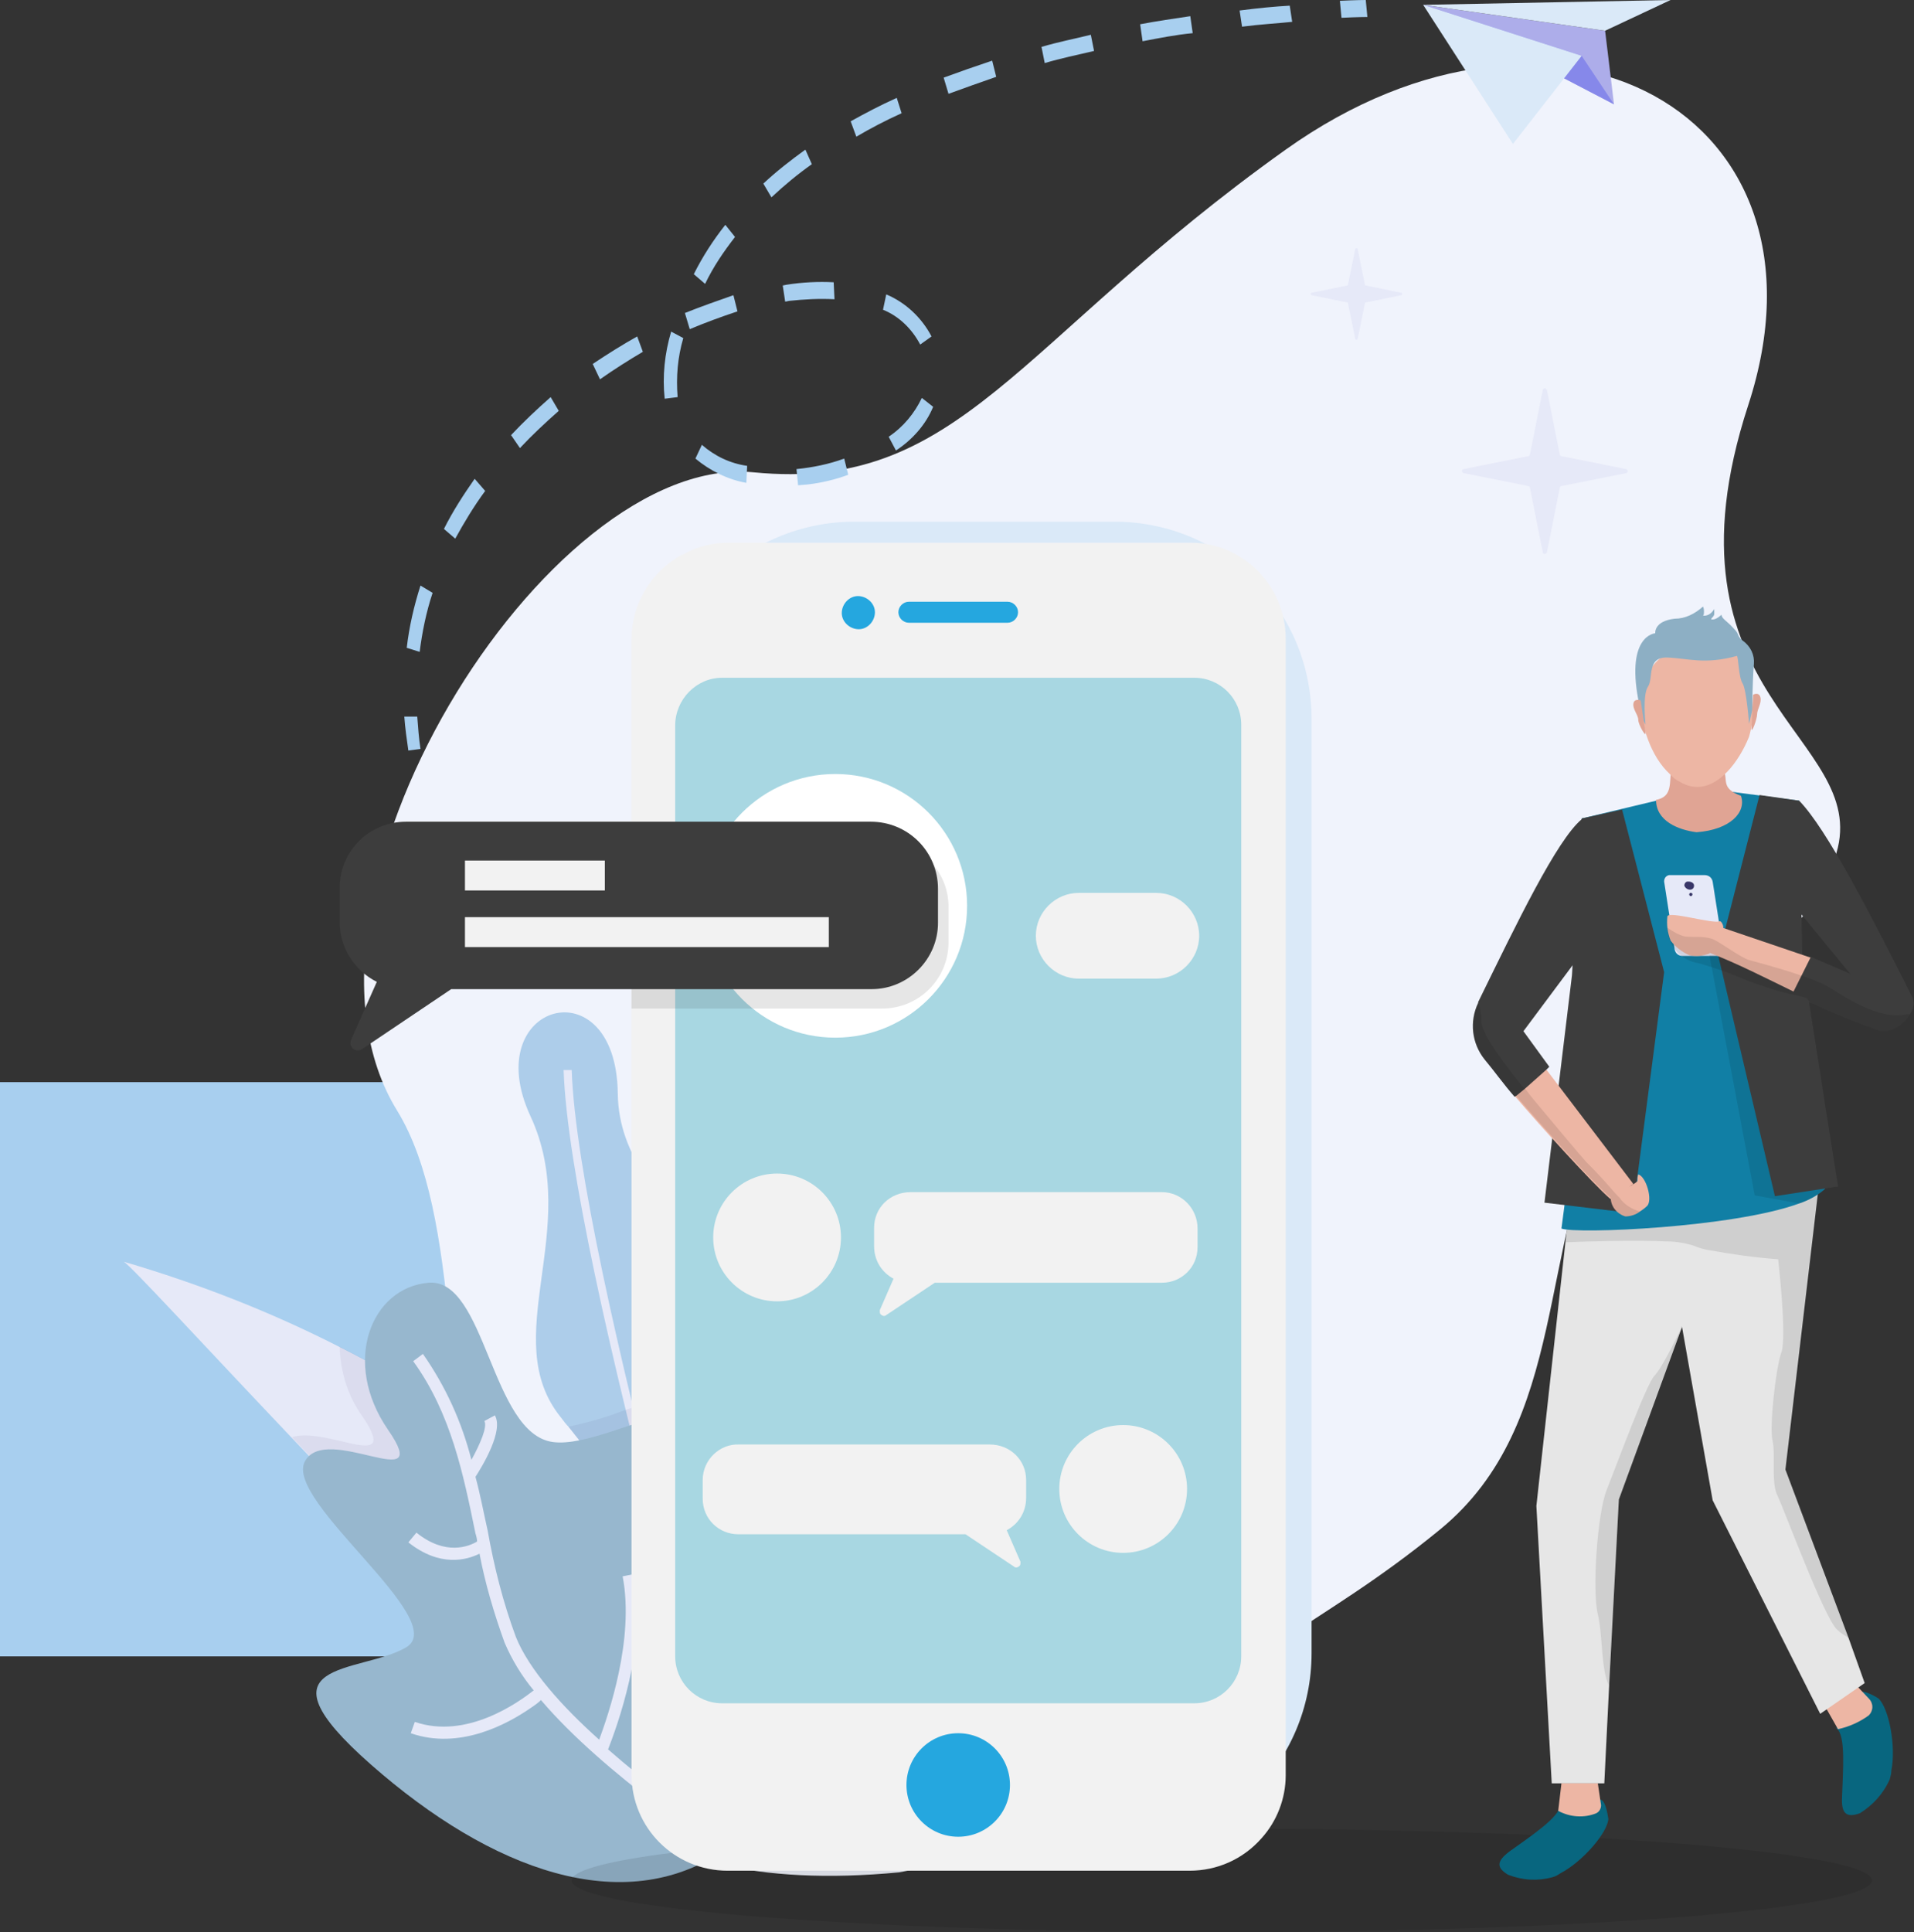 <?xml version="1.0" encoding="utf-8"?>
<!-- Generator: Adobe Illustrator 23.1.0, SVG Export Plug-In . SVG Version: 6.00 Build 0)  -->
<svg version="1.1" id="Capa_1" xmlns="http://www.w3.org/2000/svg" xmlns:xlink="http://www.w3.org/1999/xlink" x="0px" y="0px"
	 viewBox="0 0 236.7 238.9" style="enable-background:new 0 0 236.7 238.9;" xml:space="preserve">
<rect x="0" y="0" width="236.7" height="238.9" fill="#333333" stroke="none"/>
<style type="text/css">
	.st0{fill:#A8CFEF;}
	.st1{fill:#F0F3FC;}
	.st2{fill:#ADCDEA;}
	.st3{fill:#E6E9F8;}
	.st4{opacity:7.000000e-02;fill:#393768;enable-background:new    ;}
	.st5{fill:#97B7CE;}
	.st6{opacity:0.1;enable-background:new    ;}
	.st7{fill:#DAE9F8;}
	.st8{fill:#F2F2F2;}
	.st9{fill:#A8D7E2;}
	.st10{fill:#25A7DF;}
	.st11{fill:#FFFFFF;}
	.st12{fill:#08667F;}
	.st13{fill:#EDB6A4;}
	.st14{fill:#E6E6E6;}
	.st15{fill:#117FA5;}
	.st16{fill:#E0A494;}
	.st17{fill:#393768;}
	.st18{fill:#3D3D3D;}
	.st19{fill:#8DAFC4;}
	.st20{fill:#ADADEA;}
	.st21{fill:#8688EA;}
</style>
<title>1</title>
<g>
	<g>
		<g id="Capa_1-2">
			<rect y="133.8" class="st0" width="89" height="71"/>
			<g id="Bg">
				<path class="st1" d="M142.9,218.6c10.6-15.6,19.2-16.4,35.2-29.5s12-35.5,20.8-51.9s23.9-17.2,28.2-31.7s-22.7-19.3-10.9-55.4
					S192.4-5.3,159,18.5s-40.2,42.4-65.8,39.9s-60.1,52.9-44.1,78.9s-8.8,101,62.1,94.2C140.8,226.1,142.9,218.6,142.9,218.6z"/>
				<path class="st2" d="M93.2,229.1c-0.3,0.1-0.6,0.2-1,0.3c-0.9,0.3-1.9,0.5-2.9,0.6c-1.3-0.3-2.5-0.8-3.6-1.4
					c-4.4-2.6-11.4-10-10.2-29.6c0.8-13.4,1.8-13.9-5.2-22.6c-0.3-0.3-0.6-0.7-0.9-1.1c-8-9.8,2.7-23.3-3.8-37.3s10.6-18.8,10.8-2.8
					s21.8,20.4,16.6,39.3s1.5,16.4,7.6,30.9C105.9,217.9,101.3,226.3,93.2,229.1z"/>
				<path class="st3" d="M92.3,229.5c-0.2-0.7-21.8-73.3-22.6-97.2h1c0.8,23.8,22.3,96.3,22.5,97L92.3,229.5z"/>
				<path class="st3" d="M94.6,227.4c-1,1.5-3.6,0.8-7.3-1.4c-11.7-7.3-34.4-30.5-51.2-48.2c-11.3-11.9-20-21.4-20.8-21.8
					c9.2,2.7,18.2,6.2,26.8,10.6c15.2,7.7,33.3,19.8,44,37.6C90.4,211.2,93.3,219.1,94.6,227.4z"/>
				<path class="st4" d="M87.3,225.9c-11.7-7.3-34.4-30.5-51.2-48.2c4.3-1.4,13.6,4.6,8.7-2.6c-1.8-2.5-2.7-5.5-2.8-8.6
					c15.2,7.7,33.3,19.8,44,37.6C87.4,214,89.4,222.5,87.3,225.9z"/>
				<path class="st4" d="M90.4,222.9c0,1.2-0.4,2.3-1,3.3l-0.6,0.9l-0.2-0.1c-0.9,0.6-1.8,1.1-2.8,1.6c-4.5-2.6-11.5-10-10.3-29.6
					c0.8-13.4,1.8-13.9-5.2-22.6c2.4-0.5,4.8-1.2,7.1-2.1l1-0.3c6.7-2.2,12.6-3.4,10.1,8.4c-2.8,13,1.2,27.7,1.9,36.7
					C90.5,220.4,90.5,221.6,90.4,222.9z"/>
				<path class="st5" d="M89.5,228.8c5.8-3.9-4.2-26.1-0.2-44.6s-13.2-4.9-20.9-5.9S60.1,158,53,158.6s-10.8,9.8-5,18.2
					s-7.7-1-10.3,3.9s18.2,19.7,12.5,23s-19.2,1.4-4.3,14.5S77.1,237.2,89.5,228.8z"/>
				<path class="st3" d="M78.5,194.6l-1.5,0.3c1.5,7.8-1.8,17.2-2.9,20.2c-4.6-4.1-8.7-8.7-10.3-12.7c-1.6-4.3-2.7-8.7-3.5-13.2
					c-0.5-2.2-0.9-4.4-1.5-6.6c0.9-1.4,3.5-5.7,2.4-7.6l-1.3,0.7c0.4,0.7-0.5,2.8-1.6,4.8c-1.2-4.7-3.2-9.1-6-13.1l-1.2,0.9
					c4.7,6.5,6.2,14,7.7,21.3c0.1,0.3,0.2,0.7,0.2,1c-1,0.6-3.9,1.8-7.5-1.1l-1,1.2c3.9,3.1,7.2,2.2,8.8,1.4c0.7,3.7,1.8,7.4,3.1,11
					c0.9,2.1,2.1,4.1,3.6,5.9c-1.9,1.5-8.3,6.1-14.7,3.9l-0.5,1.4c6,2.1,11.9-1.1,14.8-3.1c0.6-0.4,1-0.7,1.3-1
					c7.9,9.3,22,18.4,22.7,18.9l0.8-1.3c-5.3-3.5-10.4-7.3-15.2-11.5C76.2,213.7,80.1,203.4,78.5,194.6z"/>
				<ellipse class="st6" cx="151.1" cy="232.5" rx="80.4" ry="6.4"/>
			</g>
			<path class="st7" d="M105.7,64.5h32.1c13.5,0,24.4,10.9,24.4,24.4v115.5c0,13.5-10.9,24.4-24.4,24.4h-32.1
				c-13.5,0-24.4-10.9-24.4-24.4V88.9C81.3,75.4,92.2,64.5,105.7,64.5z"/>
			<path class="st8" d="M159,79v140.5c0,2.9-1.1,5.7-3,7.8l0,0c-2.3,2.6-5.5,4-8.9,4H90c-6.6,0-11.9-5.3-11.9-11.9l0,0V79
				c0-4.3,2.4-8.3,6.2-10.4h0.1c1.7-1,3.7-1.5,5.7-1.5h57.1C153.7,67.1,159,72.4,159,79L159,79z"/>
			<path class="st9" d="M89.3,83.8h58.4c3.2,0,5.8,2.6,5.8,5.8v115.2c0,3.2-2.6,5.8-5.8,5.8H89.3c-3.2,0-5.8-2.6-5.8-5.8V89.7
				C83.5,86.5,86.1,83.8,89.3,83.8z"/>
			<circle class="st10" cx="118.5" cy="220.7" r="6.4"/>
			<path class="st10" d="M108.2,75.7c0,1.1-0.9,2.1-2,2.1s-2.1-0.9-2.1-2s0.9-2.1,2-2.1l0,0C107.2,73.7,108.2,74.6,108.2,75.7z"/>
			<path class="st10" d="M124.6,77h-12.2c-0.7,0-1.3-0.6-1.3-1.3l0,0c0-0.7,0.6-1.3,1.3-1.3h12.2c0.7,0,1.3,0.6,1.3,1.3l0,0
				C125.9,76.4,125.3,77,124.6,77L124.6,77z"/>
			<circle class="st11" cx="103.3" cy="112" r="16.3"/>
			<path class="st8" d="M133.4,110.4h9.6c2.9,0,5.3,2.4,5.3,5.3l0,0c0,2.9-2.4,5.3-5.3,5.3h-9.6c-2.9,0-5.3-2.4-5.3-5.3l0,0
				C128.1,112.8,130.5,110.4,133.4,110.4z"/>
			<circle class="st8" cx="138.9" cy="184.1" r="7.9"/>
			<path class="st8" d="M86.9,183v2.3c0,2.5,2,4.4,4.4,4.4h28.1l6,4c0.2,0.2,0.5,0.1,0.7-0.1c0.1-0.1,0.1-0.3,0.1-0.5l-1.7-3.9
				c1.5-0.8,2.4-2.3,2.4-4V183c0-2.5-2-4.4-4.5-4.4l0,0h-31C89,178.5,86.9,180.5,86.9,183C86.9,182.9,86.9,183,86.9,183z"/>
			<circle class="st8" cx="96.1" cy="153" r="7.9"/>
			<path class="st8" d="M148.1,151.9v2.3c0,2.5-2,4.4-4.4,4.4l0,0h-28.1l-6,4c-0.2,0.2-0.5,0.1-0.7-0.1c-0.1-0.1-0.1-0.3-0.1-0.5
				l1.7-3.9c-1.5-0.8-2.4-2.3-2.4-4v-2.3c0-2.5,2-4.4,4.5-4.4h31.1C146.1,147.4,148.1,149.4,148.1,151.9
				C148.1,151.8,148.1,151.9,148.1,151.9z"/>
			<path class="st3" d="M167.9,30.8l0.9,4.4c0,0.1,0.1,0.1,0.1,0.1l4.4,0.9c0.1,0,0.1,0.1,0.1,0.2c0,0.1-0.1,0.1-0.1,0.1l-4.4,0.9
				c-0.1,0-0.1,0.1-0.1,0.1l-0.9,4.4c0,0.1-0.1,0.1-0.2,0.1c-0.1,0-0.1-0.1-0.1-0.1l-0.9-4.4c0-0.1-0.1-0.1-0.1-0.1l-4.4-0.9
				c-0.1,0-0.1-0.1-0.1-0.2c0-0.1,0.1-0.1,0.1-0.1l4.4-0.9c0.1,0,0.1-0.1,0.1-0.1l0.9-4.4c0-0.1,0.1-0.1,0.2-0.1
				C167.9,30.7,167.9,30.7,167.9,30.8z"/>
			<path class="st3" d="M191.3,48.2l1.6,8c0,0.1,0.1,0.2,0.2,0.2l8,1.6c0.1,0,0.2,0.2,0.2,0.3s-0.1,0.2-0.2,0.2l-8,1.6
				c-0.1,0-0.2,0.1-0.2,0.2l-1.6,8c0,0.1-0.2,0.2-0.3,0.2s-0.2-0.1-0.2-0.2l-1.6-8c0-0.1-0.1-0.2-0.2-0.2l-8-1.6
				c-0.1,0-0.2-0.2-0.2-0.3s0.1-0.2,0.2-0.2l8-1.6c0.1,0,0.2-0.1,0.2-0.2l1.6-8c0-0.1,0.2-0.2,0.3-0.2
				C191.2,48.1,191.3,48.2,191.3,48.2z"/>
			<path class="st12" d="M227.1,213.7c1.2,0.8,0.8,5.3,0.7,8.5c-0.1,2,0.5,2.6,2.2,2c1.6-1,2.9-2.4,3.7-4.2c0.1-0.4,0.2-0.7,0.2-1.1
				c0.6-3-0.3-7.7-1.6-8.9c-0.6-0.4-2.3-1.3-2.6-0.6C228.4,210.5,227.4,212.1,227.1,213.7z"/>
			<path class="st13" d="M225.6,210.8l1.7,3c1.4-0.3,2.7-0.9,3.8-1.7c0.6-0.6,0.6-1.5,0-2.1l0,0l-1.7-1.8L225.6,210.8z"/>
			<path class="st12" d="M192.9,223.2c0.1,1.4-3.7,3.9-6.2,5.7c-1.6,1.2-1.7,2-0.2,2.9c1.8,0.7,3.7,0.8,5.5,0.3
				c0.4-0.1,0.7-0.3,1-0.5c2.7-1.4,5.8-5,5.9-6.7c-0.1-0.7-0.4-2.5-1.1-2.4C196.1,222.3,194.4,222.5,192.9,223.2z"/>
			<polygon class="st14" points="230.6,208.1 225.1,211.9 211.8,185.5 208,164 206.2,153.4 205.4,148.6 205,146.7 225,146 
				220.8,181.7 228.6,202.5 			"/>
			<path class="st14" d="M214.4,146.7l-2.9,7.9L208,164c0,0,0,0,0,0.1l-7.8,21.3l-1.2,23l-0.6,12.1h-6.5l-1.9-34.3l3.6-32.7l0.3-2.5
				l11.5-2.4L214.4,146.7z"/>
			<path class="st6" d="M228.6,202.5c-0.5-0.3-1-0.6-1.4-1c-1.6-1.4-6.6-15-7.4-16.6s-0.2-5.2-0.6-6.8s0.4-9,1.1-10.9
				s-0.4-11.5-0.4-11.5c-2.8-0.2-5.6-0.6-8.4-1.1c-0.7-0.1-1.4-0.3-2.1-0.6c-1-0.3-2.1-0.5-3.2-0.5c-3.9-0.2-10.1,0-12.6,0.1
				l0.3-2.5l11.5-2.4l-0.3-1.9l20-0.7l-4.2,35.7L228.6,202.5z"/>
			<path class="st15" d="M225.7,147c-0.9,0.8-2,1.4-3.2,1.8c-8.2,3-27.6,3.8-29.4,3.1c2.3-16.8,3.1-33.8,2.5-50.7l15.5-3.7l11.4,1.5
				c-1.2,6.4,0.9,26.1,2.8,44.5C225.4,144.7,225.6,145.9,225.7,147z"/>
			<path class="st16" d="M206.7,94.9c-0.3,1.9,0.2,3.6-1.9,4c0,2.6,2.7,3.7,5,4c4.2-0.3,6.2-2.5,5.5-4.5c-2.6-1-1.5-1.9-2.2-3.4
				L206.7,94.9z"/>
			<path class="st13" d="M216.7,86.8c0.2,1.4,0,2.9-0.4,4.3c-1.3,3.2-3.7,6.2-6.4,6.2c-0.7,0-1.4-0.2-2.1-0.6
				c-0.4-0.2-0.7-0.4-1-0.7c-0.1-0.1-0.2-0.2-0.3-0.3c-2.4-2.2-3.6-6.2-3.6-8.9c-0.1-3.8,2.9-7,6.8-7.1c0.1,0,0.1,0,0.2,0
				C216.1,79.6,216.7,82.9,216.7,86.8z"/>
			<path class="st3" d="M212.5,118.2h-4.4c-0.5,0-0.9-0.3-1-0.8l-1.3-8.4c0-0.4,0.2-0.7,0.6-0.8h0.1h4.3c0.5,0,0.9,0.3,1,0.8
				l1.3,8.3C213.2,117.7,212.9,118,212.5,118.2C212.6,118.2,212.5,118.2,212.5,118.2z"/>
			<path class="st17" d="M209.5,109.5c0,0.3-0.2,0.5-0.5,0.5s-0.6-0.2-0.7-0.5c0-0.3,0.2-0.5,0.4-0.5h0.1
				C209.2,109,209.5,109.2,209.5,109.5z"/>
			<path class="st17" d="M209.3,110.6c0,0.1-0.1,0.2-0.2,0.2l0,0c-0.1,0-0.2-0.1-0.2-0.2s0.1-0.2,0.1-0.2l0,0
				C209.2,110.4,209.3,110.4,209.3,110.6z"/>
			<path class="st13" d="M211.4,117.9c-0.8,0.3-1.7,0.4-2.5,0.2c-0.9-0.4-1.7-1-2.3-1.8c-0.4-1-0.5-2-0.4-3c0.2-0.7,5.7,1,6.5,0.6
				c0.2,0,0.5,0.6,0.4,0.9L211.4,117.9z"/>
			<path class="st13" d="M193.1,220.5l-0.4,3.4c1.5,0.8,3.2,0.9,4.7,0.3c0.4-0.2,0.6-0.6,0.6-1l-0.4-2.7H193.1z"/>
			<path class="st18" d="M236.2,125.4c-0.8,1.4-2.5,2.4-3.9,2c-2.8-1-5.6-2.1-8.3-3.4c-0.6-0.2-1.2-0.5-1.8-0.8l-0.8-0.4l1.1-2.2
				l1.2-2.4l5.1,2.2l-11-13.4l4.7-8c3.4,3.5,8.7,13.8,13.9,24.1C236.8,123.8,236.7,124.7,236.2,125.4z"/>
			<path class="st6" d="M225.7,147c-0.9,0.8-2,1.4-3.2,1.8l-5.5-1l-5.6-29.7h1.1c0,0,11.9,21.1,11.9,21.7c0.3,1.2,0.6,2.4,1,3.6
				C225.4,144.7,225.6,145.9,225.7,147z"/>
			<polygon class="st18" points="222.5,99 217.6,98.3 212.5,118.2 219.5,147.9 227.3,146.7 222.9,118.7 			"/>
			<polygon class="st18" points="195.6,101.2 200.6,100.1 205.8,120.2 201.9,150 191,148.7 194.4,120.6 			"/>
			<path class="st13" d="M213,114.7l-1.6,3.1c3.4,1.3,6.9,3.1,10.4,4.8l2.1-4.2L213,114.7z"/>
			<path class="st13" d="M201.7,146.6L200,148l-0.6,0.4c-0.1-0.1-0.1-0.1-0.3-0.2c-2.1-1.8-8.9-9.3-11.7-12.6l-0.1-0.1l1.1-0.9
				l2.8-2.4l10.8,14.2L201.7,146.6z"/>
			<path class="st13" d="M203.7,149.1c-0.3,0.3-0.6,0.5-0.9,0.7c-0.5,0.4-1.2,0.6-1.8,0.6c-1-0.3-1.8-1.2-1.8-2.3c0-0.1,0-0.2,0-0.3
				l0.5-0.2l0,0c0.7-0.4,1.5-0.7,2-1s0.8-0.5,0.8-0.6c0-0.3,0-0.5,0.1-0.8C203.6,145.5,204.4,148.4,203.7,149.1z"/>
			<path class="st18" d="M188.4,127.5l3.2,4.4l-0.3,0.3l-2.7,2.4l-1.1,0.9l-0.2,0.1c-1.4-1.6-2.6-3.3-3.7-4.6c-1.6-2-1.9-4.7-0.8-7
				v-0.1c4.8-9.8,9.7-20,12.8-22.6l5.7,8.9L188.4,127.5z"/>
			<path class="st6" d="M236.2,125.4c-0.8,1.4-2.5,2.4-3.9,2c-2.8-1-5.6-2.1-8.3-3.4c-0.4-0.3-0.6-0.6-0.6-0.6l-1.1-0.3
				c-2.1-0.4-4.1-1.1-6.1-1.8c-2-0.9-4-1.6-6.1-2.2c-2.2-0.3-3.9-2.2-3.9-4.4c0.7,0.5,1.4,0.9,2.2,1.1c1.1,0.1,2.6-0.1,3.6,0.4
				s3.3,2.2,4.3,2.5c0.7,0.2,3.8,1,6.4,1.9c1.2,0.4,2.3,0.8,3.4,1.4c1.9,1.2,6.3,4.2,9.7,3.4C235.9,125.4,236.1,125.4,236.2,125.4z"
				/>
			<path class="st6" d="M202.8,149.8c-0.5,0.4-1.2,0.6-1.8,0.6c-1-0.3-1.8-1.2-1.8-2.3c-2.1-1.8-8.9-9.3-11.7-12.6l-0.2,0.1
				c-1.4-1.6-2.6-3.3-3.7-4.6c-1.6-2-1.9-4.7-0.8-7c0.3,0.7,0.4,1.5,0.4,2.3c0,1.6,3.4,6,5.3,8.3h0.1c0.6,0.8,1.1,1.4,1.1,1.4
				s6.4,7.7,6.6,7.8c1.2,1.2,2.4,2.5,3.5,3.8l0,0c0.1,0.1,0.2,0.2,0.3,0.3s0.1,0.1,0.2,0.2C200.8,148.9,201.8,149.5,202.8,149.8z"/>
			<path class="st6" d="M208,164.1l-7.8,21.3l-1.2,23c-1-1.6-0.8-6.4-1.4-8.8c-0.7-2.8-0.1-12.4,1.1-15.4s4.9-13.1,5.9-14.1
				S207.7,164.6,208,164.1z"/>
			<path class="st19" d="M216.3,89.5l0.4-1.7c0,0,0-3.3,0.2-5.7c0.1-1.1-0.4-2.2-1.4-2.9c-0.8-0.7-0.3-0.7-1.1-1.5
				c-0.9-1-1.5-1.2-1.5-1.7c0,0-0.6,0.6-1.1,0.6s0.2-0.3,0.2-0.7c0-0.2,0-0.4,0-0.6c0,0-0.4,0.7-1,0.8s-0.3-0.1-0.3-0.1
				s0.1-0.7-0.1-1c-1,0.9-2.2,1.5-3.5,1.5c-2.6,0.3-2.4,1.8-2.4,1.8s-3.6,0.2-2.1,8.2c0.3,2.6,0.3,1.9,0.3,1.9l0.6,1.2
				c0,0-0.4-3.7,0.3-4.7s-0.2-3.7,2.4-3.6s4.6,0.9,8.6-0.2c0.2,0.2,0.2,2.6,0.7,3.4S216.3,89.5,216.3,89.5z"/>
			<path class="st16" d="M216.8,85.9c0,0,0.7-0.4,0.9,0.3s-0.4,1.5-0.4,2.1s-0.7,2.5-0.7,1.8C216.6,90,216.8,85.9,216.8,85.9z"/>
			<path class="st16" d="M202.9,86.6c0,0-0.8-0.3-0.9,0.4s0.6,1.4,0.6,2s1,2.3,0.9,1.6L202.9,86.6z"/>
			<path class="st6" d="M117.3,112.3v4.2c0,4.6-3.7,8.2-8.2,8.2l0,0h-16h-15V104h11h20C113.7,104,117.4,107.7,117.3,112.3
				C117.4,112.3,117.4,112.3,117.3,112.3z"/>
			<path class="st18" d="M116,109.9v4.2c0,4.5-3.7,8.2-8.2,8.2l0,0h-52l-11,7.4c-0.4,0.3-1,0.2-1.3-0.2c-0.2-0.3-0.2-0.6-0.1-0.9
				l3.2-7.2c-2.8-1.4-4.6-4.3-4.6-7.4v-4.2c0-4.6,3.7-8.2,8.2-8.2l0,0h57.5C112.3,101.6,116,105.3,116,109.9L116,109.9z"/>
			<rect x="57.5" y="106.4" class="st8" width="17.3" height="3.7"/>
			<rect x="57.5" y="113.4" class="st8" width="45" height="3.7"/>
			<path class="st0" d="M169.1,2.1c0,0-1.1,0-3.2,0.1l-0.2-2.1c2-0.1,3.2-0.1,3.2-0.1L169.1,2.1z"/>
			<path class="st0" d="M51.9,80.6l-1.6-0.5c0.3-2.6,0.9-5.2,1.7-7.7l1.5,0.9C52.7,75.7,52.2,78.2,51.9,80.6z M56.3,66.6l-1.4-1.2
				c1.1-2.2,2.4-4.2,3.8-6.2l1.3,1.5C58.6,62.6,57.4,64.6,56.3,66.6z M99.9,59.9L98.7,60l-0.2-2c2-0.2,4-0.6,5.9-1.3l0.5,2
				C103.3,59.3,101.6,59.7,99.9,59.9z M92.3,59.7c-2.3-0.4-4.5-1.5-6.3-3l0.8-1.7c1.6,1.4,3.5,2.3,5.6,2.6L92.3,59.7z M110.8,55.7
				l-0.9-1.7c1.8-1.2,3.2-2.9,4.1-4.8l1.4,1.1C114.5,52.5,112.8,54.4,110.8,55.7L110.8,55.7z M64.3,55.4l-1.1-1.6
				c1.6-1.7,3.2-3.2,4.9-4.7l1,1.7C67.4,52.3,65.8,53.8,64.3,55.4L64.3,55.4z M83.8,49.1l-1.6,0.2c-0.3-2.8,0-5.6,0.8-8.3l1.5,0.8
				C83.8,44.2,83.6,46.6,83.8,49.1z M113.8,42.6c-1-1.9-2.6-3.5-4.6-4.3l0.4-1.9c2.4,1,4.4,2.9,5.6,5.2L113.8,42.6z M74.2,46.9
				L73.3,45c1.8-1.2,3.7-2.4,5.5-3.4l0.7,1.9C77.8,44.5,75.9,45.7,74.2,46.9L74.2,46.9z M85.3,40.7l-0.6-2c2-0.8,4-1.5,6-2.2l0.5,2
				C89.1,39.2,87.2,39.9,85.3,40.7L85.3,40.7z M103.2,37c-1.9-0.1-3.7,0-5.6,0.2l-0.5,0.1l-0.3-2l0.5-0.1c1.9-0.3,3.9-0.4,5.8-0.3
				L103.2,37z M87.2,35.1l-1.4-1.2c1.1-2.2,2.4-4.2,3.9-6.1l1.2,1.5C89.5,31.1,88.2,33,87.2,35.1L87.2,35.1z M95.4,24.4l-1-1.7
				c1.6-1.5,3.4-2.9,5.2-4.2l0.8,1.8C98.7,21.5,97,22.9,95.4,24.4L95.4,24.4z M105.9,16.9l-0.7-1.9c1.8-1,3.7-2,5.7-2.9l0.6,1.9
				C109.5,14.9,107.6,15.9,105.9,16.9L105.9,16.9z M117.3,11.6l-0.6-2c1.9-0.7,3.9-1.4,6-2.1l0.5,2
				C121.2,10.2,119.2,10.9,117.3,11.6L117.3,11.6z M129.2,7.8l-0.4-2c2-0.6,4.1-1,6.1-1.5l0.4,2C133.2,6.8,131.2,7.2,129.2,7.8
				L129.2,7.8z M159.8,2.7c-1.9,0.2-3.9,0.3-6.2,0.6l-0.3-2c2.3-0.3,4.4-0.5,6.2-0.6L159.8,2.7z M141.3,5.1L141,3
				c2.1-0.4,4.2-0.7,6.2-1l0.3,2.1C145.4,4.3,143.4,4.7,141.3,5.1z"/>
			<path class="st0" d="M50.5,92.8c-0.2-1.4-0.4-2.8-0.5-4.2h1.6c0.1,1.3,0.2,2.7,0.4,4L50.5,92.8z"/>
			<polygon class="st20" points="199.6,12.9 198.5,3.8 176,0.6 			"/>
			<polygon class="st21" points="195.6,6.9 199.6,12.9 176,0.6 			"/>
			<polygon class="st7" points="176,0.6 187.1,17.8 195.6,6.9 			"/>
			<polygon class="st7" points="198.5,3.8 206.6,0 176,0.6 			"/>
		</g>
	</g>
</g>
</svg>
